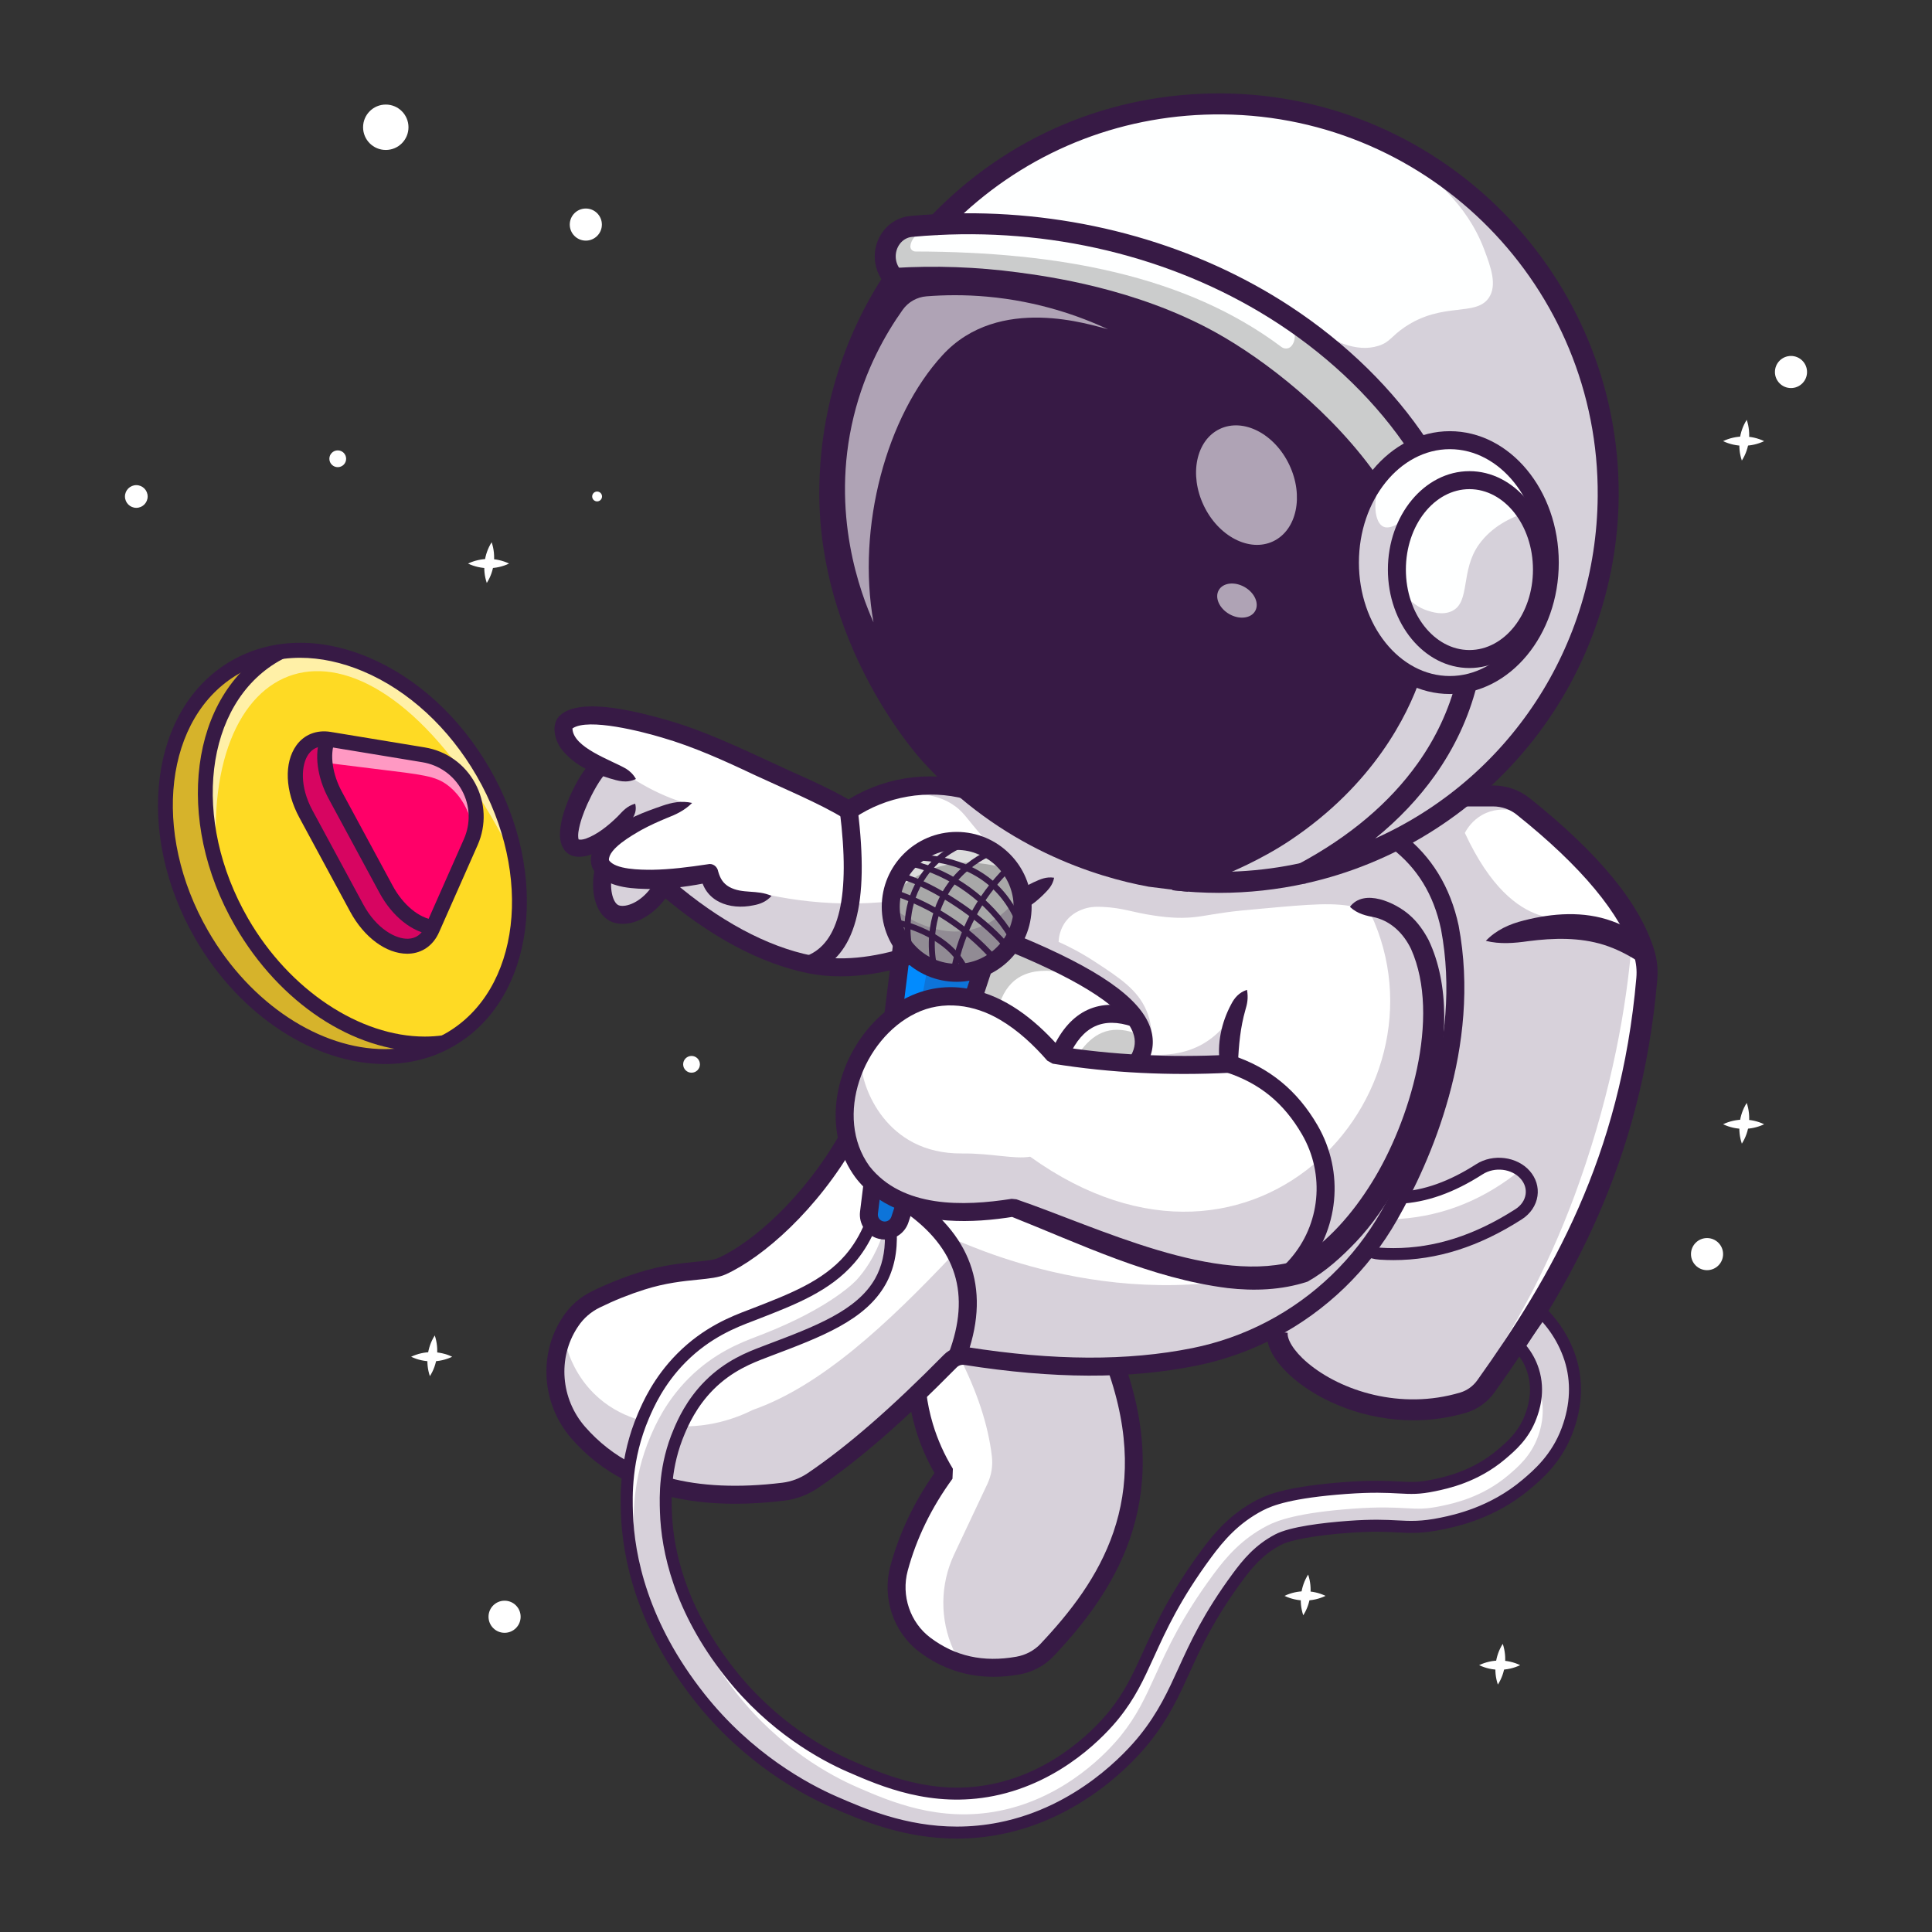 <?xml version="1.0" encoding="utf-8"?>
<!-- Generator: Adobe Illustrator 25.0.0, SVG Export Plug-In . SVG Version: 6.00 Build 0)  -->
<svg version="1.1" id="Layer_1" xmlns="http://www.w3.org/2000/svg" xmlns:xlink="http://www.w3.org/1999/xlink" x="0px" y="0px"
	 viewBox="0 0 1000 1000" style="enable-background:new 0 0 1000 1000;" xml:space="preserve">
<rect x="0" y="0" width="1000" height="1000" fill="#333333" stroke="none"/>
<style type="text/css">
	.st0{fill:#371A45;}
	.st1{fill:#FEFFFF;}
	.st2{fill:#FFFFFF;}
	.st3{opacity:0.2;}
	.st4{fill:#A8A8A8;}
	.st5{fill:#FEDA24;}
	.st6{fill:#FF0068;}
	.st7{fill:#028BFE;}
	.st8{opacity:0.6;}
	.st9{fill:none;}
</style>
<g>
	<g>
		<g>
			<path class="st0" d="M730,349.42c-8.46,20.01-27.12,55.45-65.42,81.19c-10.98,7.38-21.75,12.73-31.55,16.67
				c-9.47,3.82-17.98,6.3-24.84,7.93c2.41,0.31,4.79,0.62,7.2,0.92c-2.62-0.25-5.26-0.5-7.88-0.74c0.22-0.05,0.45-0.11,0.68-0.17
				c-4.27-0.53-8.55-1.07-12.82-1.61c-17.16-3.15-70.9-15.25-114.45-63.87c-4.36-4.89-51.42-58.86-51.42-134.46
				c0-41.07,12.29-79.28,33.41-111.13c15.66-0.96,37.55-1.19,63.31,2.25c23.1,3.09,59.94,8.28,100.09,30.26
				c41.84,22.9,68.41,53.68,83.62,75.18c-2.44,3.04-18.43,23.71-13.28,52.06C702.11,333.98,726.88,347.75,730,349.42z"/>
		</g>
	</g>
	<g>
		<g>
			<ellipse class="st1" cx="750.44" cy="291.2" rx="51.72" ry="63.36"/>
		</g>
	</g>
	<g>
		<g>
			<g>
				<path class="st2" d="M294.9,434.37c0.12,0.7,0.29,1.33,0.56,1.91c-0.23-0.09-0.48-0.17-0.71-0.25
					C294.79,435.51,294.84,434.95,294.9,434.37z"/>
			</g>
		</g>
		<g>
			<g>
				<path class="st2" d="M301.28,438.28c2.27-0.85,5.09-2.64,8.08-4.89c-0.28,0.51-1.78,3.46-1.68,7.09
					C305.55,439.74,303.42,439.01,301.28,438.28z"/>
			</g>
		</g>
		<g>
			<g>
				<path class="st2" d="M312.16,463.27c-1.54-4.53-1.97-9.23-2.14-10.94c-0.19-1.94-0.2-3.76-0.12-5.38
					c0.93,1.27,1.99,2.13,2.73,2.67C311.48,454.53,311.38,459.31,312.16,463.27z"/>
			</g>
		</g>
		<g>
			<g>
				<path class="st2" d="M852.37,506.64c-7.88,90.88-42.63,153.95-83.26,210.91c-2.86,4-6.94,7-11.64,8.41
					c-50.63,15.22-98.52-18.92-96.36-36.74l-1.94-1.61c24.81-13.28,45.64-33.44,59.9-58.44c22.75-39.91,41.71-94.41,31.38-149.09
					c-3.94-18.45-12.79-33.59-27.42-44.81l-14.99,3.54c16.29-6.86,32.79-15.8,49.52-26.81h15.3c5.63,0,11.13,1.88,15.53,5.4
					c33.05,26.39,55.13,51.78,62.61,75.8C852.34,497.53,852.77,502.1,852.37,506.64z"/>
			</g>
		</g>
		<g>
			<g>
				<path class="st2" d="M300.12,413.52c-3.31,8.08-4.64,15.41-5.21,20.86C294.07,429.33,296.52,421.07,300.12,413.52z"/>
			</g>
		</g>
		<g>
			<g>
				<path class="st2" d="M301.28,438.28c-1.61,0.62-2.95,0.76-3.86,0.25c-0.88-0.5-1.52-1.26-1.96-2.25
					C297.4,436.95,299.34,437.6,301.28,438.28z"/>
			</g>
		</g>
		<g>
			<g>
				<path class="st2" d="M307.69,440.49c0.95,0.33,1.89,0.65,2.84,0.98c-0.26,1.44-0.54,3.31-0.64,5.48
					c-0.4-0.53-0.78-1.13-1.1-1.82C308.03,443.54,307.72,441.96,307.69,440.49z"/>
			</g>
		</g>
		<g>
			<g>
				<path class="st2" d="M331.51,470.71c-5.26,3.07-10.51,3.6-13.84,1.77c-2.73-1.51-4.64-4.86-5.49-9.19
					c1.33,3.99,3.52,7.82,7.12,9.29C322.63,473.97,327.07,473.27,331.51,470.71z"/>
			</g>
		</g>
		<g>
			<g>
				<path class="st2" d="M339.98,463.22c0.59-0.76,1.18-1.55,1.74-2.39C341.18,461.67,340.59,462.47,339.98,463.22z"/>
			</g>
		</g>
		<g>
			<g>
				<path class="st2" d="M719.06,629.16c-14.26,25-35.08,45.15-59.9,58.44c-0.43,0.23-0.87,0.45-1.3,0.68
					c-12.4,6.47-25.76,11.25-39.77,14.06c-13.14,2.65-26.66,4.17-40.48,4.75l-0.12,0.02c-24.95,1.04-50.93-1.02-77.63-5.23
					c-2.93-0.47-5.9,0.51-7.98,2.62c-5.68,5.76-11.36,11.39-17.05,16.85h-0.02c-17.97,17.24-36,32.71-54.11,45.02
					c-4.55,3.09-9.78,5.06-15.22,5.73c-22.83,2.79-43.14,2-60.69-2.73l-19.52-7.48c-9.85-5.06-18.53-11.82-25.96-20.34
					c-13.83-15.86-15.89-39.15-4.45-56.82c0.22-0.33,0.45-0.67,0.67-1.01c3.21-4.78,7.67-8.6,12.85-11.13
					c6.81-3.35,14.76-6.69,23.74-9.53c20.02-6.35,34.65-4.52,41.65-7.71c17.01-7.77,44.95-30.8,65.17-66.34
					c-2.87-28.32,3.72-50.1,23.42-62.84c0.11-0.93,0.2-1.86,0.31-2.79c0.98-9.06,1.96-18.14,2.93-27.2
					c-8.04,2.11-18.5,4.02-30.66,4.03c-5.01,0.02-10.3-0.29-15.84-1.04c-42.08-5.63-68.04-32.35-75.75-40.95
					c-0.34,0.61-0.7,1.19-1.06,1.77c-0.17,0.29-0.36,0.57-0.56,0.85c-0.56,0.84-1.15,1.63-1.74,2.39c-0.2,0.25-0.4,0.5-0.61,0.74
					c-0.42,0.48-0.82,0.95-1.24,1.4c-0.22,0.23-0.43,0.45-0.64,0.67c-0.22,0.22-0.43,0.43-0.65,0.64l-0.65,0.61
					c-0.22,0.2-0.43,0.4-0.65,0.57c-0.23,0.19-0.45,0.37-0.67,0.54c-0.67,0.54-1.33,1.04-2.02,1.47c-0.22,0.16-0.45,0.29-0.67,0.43
					c-0.23,0.16-0.45,0.29-0.68,0.42c-4.44,2.56-8.88,3.26-12.21,1.88c-3.6-1.47-5.79-5.31-7.12-9.29c0,0-0.02-0.02-0.02-0.03
					c-0.78-3.96-0.68-8.74,0.47-13.66c-0.74-0.54-1.8-1.4-2.73-2.67c0.09-2.17,0.37-4.03,0.64-5.48c-0.95-0.33-1.89-0.65-2.84-0.98
					c-0.11-3.63,1.4-6.58,1.68-7.09c-2.99,2.25-5.82,4.03-8.08,4.89c-1.94-0.68-3.88-1.33-5.82-2c-0.26-0.57-0.43-1.21-0.56-1.91
					c0.57-5.45,1.91-12.77,5.21-20.86c0.02-0.03,0.03-0.06,0.03-0.08c3.55-8.67,8.05-15.11,11.54-19.38
					c-1.63,0-7.76-0.23-13.25-4.93c-5.29-4.56-6.52-10.33-6.81-11.98c-0.02-13.53,46.41-5.9,88.73,14.01
					c24.69,11.61,45.68,20.06,58.97,28.32c5.37-3.63,14.77-8.98,27.64-11.51c15.05-2.96,27.42-0.59,33.97,1.15
					c43.09,33.05,88,48.94,134.77,46.82c23.63-1.07,47.73-6.75,72.34-17.13l14.99-3.54c14.63,11.22,23.48,26.36,27.42,44.81
					C760.77,534.75,741.81,589.25,719.06,629.16z"/>
			</g>
		</g>
		<g>
			<g>
				<path class="st2" d="M708.03,438.8c-24.61,10.38-48.71,16.06-72.34,17.13L708.03,438.8z"/>
			</g>
		</g>
		<g>
			<g>
				<path class="st2" d="M541.92,854.1c-4,4.24-9.29,7-15.04,8.01c-18.31,3.24-34.37-0.36-48.17-10.74
					c-12.1-9.11-17.33-24.9-13.39-39.54c4.56-16.94,12.37-33.36,23.91-49.16c-3.71-6.07-7.84-14.21-10.86-24.32
					c-1.88-6.24-2.95-12.01-3.57-17.01h0.02c5.69-5.46,11.37-11.09,17.05-16.85c2.08-2.11,5.04-3.09,7.98-2.62
					c26.7,4.21,52.68,6.27,77.63,5.23l0.12-0.02C600.84,772.46,577.67,816.2,541.92,854.1z"/>
			</g>
		</g>
	</g>
	<g class="st3">
		<g>
			<path class="st0" d="M791.17,422.19c-1.09-0.57-12.98-6.56-23.98-0.4c-5.06,2.83-7.76,7.02-8.99,9.32
				c13.27,28.56,27.35,38.64,38.11,42.39c3.48,1.21,8.84,2.54,23.96,7.27c10.3,3.22,18.7,6.01,24.27,7.88
				c-2.65,31.85-9.94,74.56-26.88,122.76c-13.72,39.05-32.53,76.05-57.39,110.39c-49.99,13.01-83.33,2.55-99.16-32.59
				c89.22-64.2,124.37-171.31,66.44-253.95l33.02-23.28C770.77,415.38,780.97,418.79,791.17,422.19z"/>
		</g>
	</g>
	<g>
		<g>
			<path class="st1" d="M734.21,231.04c-16.87-25.65-40.53-49.02-69.42-67.96c-51.53-33.77-114.84-50.18-179.64-46.83
				c37.13-38.93,89.66-63.01,147.83-62.45c110.63,1.08,200.3,92.43,199.44,203.06c-0.74,95.49-67.91,175.15-157.57,195.07
				c27.11-14.54,48.34-32.49,63.4-53.66c9.87-13.86,16.84-28.85,20.84-44.58"/>
		</g>
	</g>
	<g>
		<g>
			<path class="st1" d="M730,227.84c-62.53-86.21-152.98-117.78-264.16-108.8c-3.89,5.25-6.39,11.93-4.86,22.77
				c101.89,0.22,188.24,28.36,246.64,106.71L730,227.84z"/>
		</g>
	</g>
	<g class="st3">
		<g>
			<path class="st0" d="M346.99,454.39c6.36,9.66,18.12,24.49,37.45,34.52c30.29,15.71,62.96,11.23,73.11,9.71
				c27.65-4.14,44.07-17.38,69.44-9.7c5.33,1.62,9.47,3.65,12.03,5.04c6.91,1.96,20.46,6.82,32.97,19.01
				c15.54,15.14,20.23,32.57,21.72,39.57c4.87-15.29,1.32-25.6-0.26-29.35c-4.58-10.88-13.78-16.91-26.64-25.34
				c-7.46-4.89-14.12-8.21-18.88-10.34c0.08-1.88,0.54-6.75,4.14-11.12c2.69-3.28,5.84-4.69,7.24-5.3
				c4.18-1.82,7.99-1.84,11.38-1.68c10.77,0.51,14.92,2.74,26.12,4.4c4.07,0.6,8.73,1.29,14.97,1.25c8.03-0.06,11.77-1.28,22.8-2.82
				c5.02-0.7,9.51-1.11,18.48-1.92c25.35-2.3,38.02-3.45,49.46-0.58c4.84,1.22,15.64,3.93,24.25,11.44
				c24.09,21.04,13.59,64.53,12.8,67.63c4.15-7.52,18.51-35.63,10.46-70.53c-4.92-21.33-16.06-35.82-22.48-43
				c-15.02,6.67-33.92,13.18-56.25,16.81c-59.21,9.61-107.79-6.72-132.15-17.07c-4.65-2.1-9.5-4.5-14.48-7.24
				c-10.63-5.85-19.74-12.11-27.41-18.1c-10.65,0.5-21.29,0.99-31.94,1.49c15.22-1.45,23.98,2.34,29.22,6.24
				c4.55,3.38,6.14,6.62,13.32,14.78c6.74,7.67,12.87,13.39,17.07,17.07c-17.83,8-46.15,17.82-81.72,18.36
				c-17.17,0.26-32.25-1.7-44.61-4.27c-1.68,0.75-9.48,4.01-18.62,0.78c-8.15-2.89-12.14-9.09-13.19-10.86
				C360.18,453.61,353.59,454,346.99,454.39z"/>
		</g>
	</g>
	<g>
		<g>
			<path class="st1" d="M626.3,456.11c53.02-29.1,87.59-64.66,103.7-106.7c8.35,5.1,17.72,7.07,27.68,7.22
				c-15.78,40.09-39.32,73.87-78.1,95.29L626.3,456.11z"/>
		</g>
	</g>
	<g>
		<g>
			
				<ellipse transform="matrix(0.707 -0.707 0.707 0.707 -186.879 487.627)" class="st4" cx="495.18" cy="469.4" rx="34.14" ry="34.14"/>
		</g>
	</g>
	<g>
		<g>
			
				<ellipse transform="matrix(0.866 -0.5 0.5 0.866 -197.136 147.802)" class="st5" cx="177.23" cy="441.75" rx="84.13" ry="111.24"/>
		</g>
	</g>
	<g>
		<g>
			<path class="st6" d="M223.7,481c-6.86,15.5-27.93,9.58-39.03-10.97l-13.16-24.35l-13.16-24.35
				c-11.1-20.55-4.51-41.42,12.22-38.66l26.87,4.43l21.81,3.59c20.96,3.45,33.02,25.77,24.42,45.2l-8.95,20.21L223.7,481z"/>
		</g>
	</g>
	<g>
		<g>
			<path class="st7" d="M468.03,495.77c-1.12,8.1-2.24,16.21-3.36,24.31c3.71-1.64,8.41-3.3,13.97-4.4
				c9.28-1.83,17.25-1.33,22.76-0.52c0.95-3.62,1.9-7.24,2.84-10.86c-5.23,0.34-12.92,0.2-21.72-2.33
				C476.51,500.25,471.66,497.89,468.03,495.77z"/>
		</g>
	</g>
	<g>
		<g>
			<path class="st7" d="M454.84,616.8c-2.4,5.35-2.32,9.62-2.07,11.9c0.23,2.08,0.49,4.17,2.07,5.17c2.19,1.39,5.55-0.21,7.24-1.55
				c3.67-2.9,3.64-7.76,3.62-8.53C462.08,621.46,458.46,619.13,454.84,616.8z"/>
		</g>
	</g>
	<g class="st3">
		<g>
			<path class="st0" d="M293.07,696.84c1.65,5.63,5.42,15.58,14.35,24.44c13.45,13.34,29.75,15.42,37.52,16.41
				c21,2.68,37.54-4.33,44.73-7.93c35.29-12.36,69.66-44.4,103.83-80.63c5.4,17.08,6.86,33.46,2.98,48.88l-75.78,68.35
				c-12.14,2.65-68.27,13.93-105.88-11.1c-7.99-5.32-21.01-13.98-24.87-30.09C287,712.87,290.79,702.07,293.07,696.84z"/>
		</g>
	</g>
	<g>
		<g>
			<g>
				<path class="st2" d="M811.31,740.01c-5.51,14.96-15.36,23.29-21.26,28.29c-17.5,14.8-36.57,18.78-43.76,20.27
					c-10.41,2.17-16.36,1.86-23.23,1.49c-5.63-0.29-12.66-0.68-25.15,0.25c-17.81,1.32-30.75,3.68-36.43,6.64
					c-9.95,5.2-15.98,12.68-20.85,19.29c-15.05,20.4-21.83,35.32-27.82,48.46c-5.45,11.96-10.6,23.28-20.54,35.63
					c-7.03,8.71-33.18,37.78-74.68,46.02c-7.76,1.55-15.21,2.2-22.3,2.2c-27.11,0-49.03-9.56-63.34-15.78
					c-15.35-6.67-44.83-22.59-69.8-54.14c-13.61-17.21-22.5-33.9-28.21-49.11c-6.73-18.02-9.02-33.98-9.43-46.35
					c-0.26-8.44-0.92-28.21,8.58-50.34c2.31-5.38,7.71-18,19.71-30.04c13.25-13.31,27.23-18.64,35.58-21.82
					c0.92-0.36,0.74-0.28,2.13-0.82c19.8-7.68,37.18-14.42,49.34-28.43c3.04-3.49,7.34-9.26,10.82-17.92
					c3.46,1.23,6.94,2.47,10.4,3.69c0.02,0.45,0.03,0.88,0.05,1.32c0.36,12.17-2.93,20.03-5.48,24.55
					c-9.93,17.52-32.43,26.01-57.75,35.57c-0.67,0.26-1.3,0.51-2.31,0.9c-7.28,2.76-18.28,6.97-28.47,17.19
					c-9.26,9.31-13.61,19.44-15.47,23.76c-7.71,18.02-7.2,34.03-6.94,41.73c0.36,10.75,2.37,24.7,8.39,40.53
					c5.03,13.28,12.86,27.92,24.89,43.09c22.25,28.09,48.41,42.22,62.04,48.15c16.91,7.37,42.47,18.48,73.66,12.29
					c34.85-6.92,56.95-31.53,62.89-38.9c8.36-10.37,12.57-19.61,17.91-31.33c6.39-14.04,13.64-29.96,29.95-52.08
					c6.67-9.05,14.65-18.36,27.76-25.18c5.37-2.81,15.78-6.77,44.27-8.88c13.78-1.02,21.51-0.62,27.71-0.28
					c6.36,0.34,10.19,0.54,18.03-1.09c6.36-1.33,21.27-4.44,34.85-15.94c4.93-4.17,11.7-9.88,15.36-19.85
					c0.99-2.72,3.77-10.27,2.16-19.46c-0.23-1.38-0.57-2.81-1.04-4.25c-1.44-4.55-3.85-8.69-7.17-12.35
					c-0.11-0.14-0.22-0.26-0.34-0.39c4-5.73,8.02-11.47,12.04-17.21c2.06,2.06,4.66,4.95,7.23,8.69c1.35,1.97,2.68,4.17,3.93,6.63
					c0.33,0.62,0.64,1.24,0.93,1.89c0.16,0.33,1.58,3.4,2.61,6.61c0.5,1.57,0.93,3.15,1.27,4.73
					C816.26,718.23,815.36,729,811.31,740.01z"/>
			</g>
		</g>
	</g>
	<g class="st3">
		<g>
			<g>
				<path class="st0" d="M811.31,740.01c-5.51,14.96-15.36,23.29-21.26,28.29c-17.5,14.8-36.57,18.78-43.76,20.27
					c-10.41,2.17-16.36,1.86-23.23,1.49c-5.63-0.29-12.66-0.68-25.15,0.25c-17.81,1.32-30.75,3.68-36.43,6.64
					c-9.95,5.2-15.98,12.68-20.85,19.29c-15.05,20.4-21.83,35.32-27.82,48.46c-5.45,11.96-10.6,23.28-20.54,35.63
					c-7.03,8.71-33.18,37.78-74.68,46.02c-7.76,1.55-15.21,2.2-22.3,2.2c-27.11,0-49.03-9.56-63.34-15.78
					c-15.35-6.67-44.83-22.59-69.8-54.14c-13.61-17.21-22.5-33.9-28.21-49.11c-4.02-13.64-5.52-25.79-5.85-35.64
					c-0.28-8.44-0.93-28.21,8.57-50.35c2.31-5.38,7.73-17.98,19.71-30.03c13.25-13.31,27.25-18.64,35.6-21.83
					c0.92-0.34,0.73-0.26,2.13-0.81c36.7-14.23,49.34-28.44,49.34-28.44c3.93-4.36,9.43-11.78,13.36-23.37
					c1.43-0.08,2.87-0.16,4.31-0.23c0.36,12.17-2.93,20.03-5.48,24.55c-9.93,17.52-32.43,26.01-57.75,35.57
					c-0.67,0.26-1.3,0.51-2.31,0.9c-7.28,2.76-18.28,6.97-28.47,17.19c-9.26,9.31-13.61,19.44-15.47,23.76
					c-7.71,18.02-7.2,34.03-6.94,41.73c0.36,10.75,2.37,24.7,8.39,40.53c4.59,15.95,13.13,34.4,28.47,53.78
					c22.24,28.1,48.41,42.24,62.02,48.17c16.91,7.36,42.47,18.48,73.68,12.29c34.84-6.92,56.95-31.53,62.89-38.9
					c8.36-10.37,12.57-19.61,17.91-31.33c6.39-14.04,13.64-29.98,29.95-52.08c6.67-9.05,14.65-18.36,27.76-25.2
					c5.35-2.79,15.78-6.75,44.25-8.88c13.78-1.01,21.52-0.61,27.73-0.26c6.36,0.34,10.19,0.54,18.03-1.1
					c6.36-1.32,21.26-4.42,34.85-15.92c4.93-4.17,11.68-9.9,15.35-19.85c1.16-3.13,4.39-12.41,1.13-23.71
					c-0.68-2.37-1.55-4.53-2.54-6.46c-3.62-7.11-8.67-11.3-10.74-12.86c0.84-1.24,1.68-2.5,2.53-3.74
					c3.41-5.09,6.84-10.18,10.27-15.27c4,2.23,6.75,4.39,8.66,6.36c2.2,2.28,3.26,4.33,3.76,6.05c0.06,0.2,0.11,0.39,0.17,0.57
					c2.28,7.81,3.03,9.43,4.5,12.6c0.02,0,0.02,0.02,0.03,0.05c0.05,0.11,0.14,0.31,0.28,0.59
					C816.26,718.23,815.36,729,811.31,740.01z"/>
			</g>
		</g>
	</g>
	<g class="st3">
		<g>
			<path class="st0" d="M445.92,551.37c0.15,10.34,12.02,46.07,52.06,45.66c14.97-0.16,27.11,3.1,35.23,1.67
				c117.62,84.49,223.22-36.98,173.96-130.28c6.2-13,92.21,74.36-27.33,191.54c-53-0.03-104.44-11.67-154.4-34.23
				c-27.15,10.72-57.1,2.65-72.62-18.36C432.16,589.42,443.66,556.89,445.92,551.37z"/>
		</g>
	</g>
	<g class="st3">
		<g>
			<path class="st0" d="M496.59,702.29c8.99,17.76,14.91,35.03,16.81,51.63c0.55,4.87-0.27,9.79-2.36,14.22l-17.14,36.35
				c-7.37,15.63-7.52,33.71-0.41,49.47c8.69,7.85,19.67,10.86,33.38,8.15l37.92-36.22c25.51-28.58,24.42-70.93,12.69-118.78
				L496.59,702.29z"/>
		</g>
	</g>
	<g class="st3">
		<g>
			<path class="st0" d="M461.04,469.39c27.12,19.26,49.89,16.74,68.28-7.63c5.03,24.33-7.28,36.5-31.73,40.15
				c-20.17,1.84-32.59-9.05-38.42-30.78"/>
		</g>
	</g>
	<g class="st3">
		<g>
			<path class="st0" d="M491.69,640.6c6.92,2.14,90.11,44.26,183.44,13.2c21.47-7.15,35.51-23.87,46.98-36.99
				c-13.29,97.73-208.1,101.62-225.53,85.49C496.59,702.29,499.66,660.63,491.69,640.6z"/>
		</g>
	</g>
	<g class="st3">
		<g>
			<path class="st0" d="M311.24,455.1c4.76,23.16,16.37,20.8,32.1,3.1"/>
		</g>
	</g>
	<g class="st3">
		<g>
			<polygon class="st0" points="479.92,501.91 476.69,519.04 502.81,515.55 506.09,504.04 			"/>
		</g>
	</g>
	<g class="st3">
		<g>
			<polygon class="st0" points="469.19,625.61 461.95,636.92 451.86,633.1 451.86,616.8 			"/>
		</g>
	</g>
	<g class="st3">
		<g>
			<path d="M517.55,519.04c4.57-13.12,15-19.19,33.75-15.52l-26.38-12.8l-15.13,12.8l-3.1,11.38L517.55,519.04z"/>
		</g>
	</g>
	<g class="st3">
		<g>
			<path d="M558.73,544.78c6.63-9.36,15.24-14.74,28.89-10.04v13.53L558.73,544.78z"/>
		</g>
	</g>
	<g class="st3">
		<g>
			<path class="st0" d="M593.52,545.75c27.06,2.26,41.73-11.16,50.43-32l-9.5,34.53C617.76,552.09,603.86,551.63,593.52,545.75z"/>
		</g>
	</g>
	<g class="st3">
		<g>
			<path class="st0" d="M317.9,396.01c5.03,4.06,11.61,8.66,19.79,12.81c6.74,3.41,13.03,5.75,18.42,7.37
				c-18.28,7.63-36.55,15.26-54.83,22.89c-1.37-2.4-5.54-10.38-3.6-20.37C300.81,402.52,316.95,396.35,317.9,396.01z"/>
		</g>
	</g>
	<g>
		<g>
			<path class="st2" d="M726.93,619.78l47.56-17.2c15.53,4.02,21.8,11.27,14.84,23.15c-20.73,17.65-48.22,23.2-79.26,22.4
				L726.93,619.78z"/>
		</g>
	</g>
	<g class="st3">
		<g>
			<path class="st0" d="M720.63,631.11c22.89-0.82,44.22-8.38,63.81-23.47c27.58,19.23-32.39,44.05-75.87,41.28L720.63,631.11z"/>
		</g>
	</g>
	<g class="st3">
		<g>
			<path class="st0" d="M724.84,303.62c0.74,1.53,4.73,9.46,13.97,12.41c2.44,0.78,7.99,2.55,12.76,0.24
				c9.62-4.66,4.25-20.89,13.88-34.38c6.68-9.37,16.52-14.04,24.31-16.55c18.91,42.52,4.14,74.19-25.26,74.91
				c-13.16,0.32-27.31-7.85-36.3-28.1L724.84,303.62z"/>
		</g>
	</g>
	<g class="st3">
		<g>
			<path class="st0" d="M730.65,265.08c-4.98,5.4-10.93,9.16-14.55,7.56c-4.49-1.98-6.18-12.56-1.16-25.8
				c-2.89,3.6-19.94,25.51-15.36,55.94c3.89,25.89,20.87,40.89,25.25,44.54c24.64,14.26,40.69,10.65,51.98-2.84
				c-23.2,0.97-44.1-12.16-51.95-32.11C715.54,288.66,729.29,267.15,730.65,265.08z"/>
		</g>
	</g>
	<g class="st3">
		<g>
			<path class="st0" d="M629.41,451.92c46.75-24.83,82.82-55.82,100.6-97.36l30.57,4.78c-17.47,41.93-47.99,74.68-93.92,96.58
				L629.41,451.92z"/>
		</g>
	</g>
	<g class="st3">
		<g>
			<path class="st0" d="M727.68,82.5c12.38,7.66,31.48,22.43,40.6,46.81c3.27,8.74,6.82,18.22,2.33,24.83
				c-6.75,9.92-23.86,1.91-43.45,15.13c-7.2,4.86-7.61,7.77-13.58,9.7c-11.66,3.76-24.22-2.81-32.97-8.92
				c18.1,19.27,36.21,38.53,54.31,57.8c30.28-0.11,58.53,18.82,65.2,46.73c7.21,30.14-2.76,65.89-37.81,80.36
				c-20.69,36.4-39.8,74.02-92.38,99.4c87.9-30.91,159.2-81.69,165.33-210.45C823.1,171.76,788.69,116.85,727.68,82.5z"/>
		</g>
	</g>
	<g class="st3">
		<g>
			<path d="M477.65,118.24c-3.37,2.94-6.19,5.93-6.44,9.13c-0.12,1.52,1.11,2.81,2.63,2.81c74.45,0.14,140.38,12.59,189.43,49.41
				c1.56,1.17,3.8,1.07,5.09-0.39c2.62-2.98,2.25-7.57,0.08-13.15c25.88,17.18,47.78,36.9,61.57,61.77l-18.07,23.08
				c-70.5-82.51-155.64-117.75-253.74-111.14l5.95-22.21L477.65,118.24z"/>
		</g>
	</g>
	<g class="st3">
		<g>
			<path class="st0" d="M165.88,382.53c-16.02,6.7-18.31,24.12,4.56,61.18c9.32,27.96,26.27,45.31,40.78,43.78
				c2.87-0.3,16-2.14,11.12-5.17c-11.34-7.05-24.57-19.66-33.71-42.96C173.16,418.33,165.89,398.24,165.88,382.53z"/>
		</g>
	</g>
	<g class="st3">
		<g>
			<path class="st0" d="M128.2,344.22c-45.12,24.82-54.82,69.49-25.98,135.74c3.71,7.66,28.06,56.05,77.19,64.7
				c11.88,2.09,22.79,1.43,32-0.27c-66.63-28.02-108.69-83.53-105.97-138.55C106.04,393.63,109.4,370.43,128.2,344.22z"/>
		</g>
	</g>
	<g class="st8">
		<g>
			<path class="st2" d="M170.49,395.04c3.86,0.49,12.43,1.56,23.47,2.91c25.19,3.07,31.42,3.67,37.82,8.53
				c3.73,2.83,9.5,8.6,12.78,20.66c0.77-2.81,1.92-8.56,0.21-15.42c-2.4-9.64-8.87-15.12-11.06-16.81l-63.23-10.34
				C170.49,388.05,170.49,391.55,170.49,395.04z"/>
		</g>
	</g>
	<g class="st8">
		<g>
			<path class="st2" d="M111.65,433.4c-1.85-106.42,86.72-127.45,155.6,13.62c-7.61-42.99-30.47-79.81-82.32-104.89
				C128.2,321.33,99.29,373.25,111.65,433.4z"/>
		</g>
	</g>
	<g class="st8">
		<g>
			<path class="st2" d="M573.54,170.43c-14.43-6.7-35.8-14.47-62.56-16.88c-11.6-1.05-22.19-0.9-31.46-0.17
				c-4.92,0.39-9.42,2.94-12.28,6.96c-8.84,12.43-19.43,30.93-25.35,55.13c-12.35,50.43,3.76,92.06,10.23,106.65
				c-8.81-49.44,6.73-106.75,35.74-138.31C517.09,151.98,564.97,168.37,573.54,170.43z"/>
		</g>
	</g>
	<g class="st8">
		<g>
			
				<ellipse transform="matrix(0.903 -0.429 0.429 0.903 -45.499 300.888)" class="st2" cx="645.4" cy="251.48" rx="24.53" ry="32.2"/>
		</g>
	</g>
	<g class="st8">
		<g>
			<ellipse transform="matrix(0.5 -0.866 0.866 0.5 50.921 709.907)" class="st2" cx="640.27" cy="310.85" rx="8.04" ry="10.86"/>
		</g>
	</g>
	<g class="st8">
		<g>
			<path class="st2" d="M463.18,461.76c14.3-12.35,31.59-20.18,59.7-11.64l-31.49-14.66C472.25,439.57,464.94,449.34,463.18,461.76z
				"/>
		</g>
	</g>
	<g>
		<g>
			<ellipse class="st2" cx="199.68" cy="65.87" rx="11.75" ry="11.75"/>
		</g>
	</g>
	<g>
		<g>
			<circle class="st2" cx="303.22" cy="116.24" r="8.31"/>
		</g>
	</g>
	<g>
		<g>
			<circle class="st2" cx="927.01" cy="192.55" r="8.31"/>
		</g>
	</g>
	<g>
		<g>
			<circle class="st2" cx="883.56" cy="649.13" r="8.31"/>
		</g>
	</g>
	<g>
		<g>
			<circle class="st2" cx="261.17" cy="836.83" r="8.31"/>
		</g>
	</g>
	<g>
		<g>
			<ellipse class="st2" cx="70.55" cy="256.98" rx="5.87" ry="5.87"/>
		</g>
	</g>
	<g>
		<g>
			<ellipse class="st2" cx="174.82" cy="237.46" rx="4.34" ry="4.34"/>
		</g>
	</g>
	<g>
		<g>
			<circle class="st2" cx="309.06" cy="256.97" r="2.55"/>
		</g>
	</g>
	<g>
		<g>
			<circle class="st2" cx="357.94" cy="550.89" r="4.34"/>
		</g>
	</g>
	<g>
		<g>
			<g>
				<line class="st9" x1="765.59" y1="861.88" x2="786.82" y2="861.88"/>
			</g>
		</g>
		<g>
			<g>
				<path class="st2" d="M765.59,861.88c6.67-3.17,14.57-3.2,21.24,0C780.16,865.08,772.26,865.06,765.59,861.88L765.59,861.88z"/>
			</g>
		</g>
	</g>
	<g>
		<g>
			<g>
				<line class="st9" x1="777.82" y1="850.85" x2="775.29" y2="871.93"/>
			</g>
		</g>
		<g>
			<g>
				<path class="st2" d="M777.82,850.85c2.36,7,1.44,14.84-2.52,21.08C772.91,864.93,773.87,857.09,777.82,850.85L777.82,850.85z"/>
			</g>
		</g>
	</g>
	<g>
		<g>
			<g>
				<line class="st9" x1="664.86" y1="826.02" x2="686.1" y2="826.02"/>
			</g>
		</g>
		<g>
			<g>
				<path class="st2" d="M664.86,826.02c6.67-3.17,14.57-3.2,21.24,0C679.43,829.22,671.54,829.2,664.86,826.02L664.86,826.02z"/>
			</g>
		</g>
	</g>
	<g>
		<g>
			<g>
				<line class="st9" x1="677.09" y1="814.99" x2="674.57" y2="836.07"/>
			</g>
		</g>
		<g>
			<g>
				<path class="st2" d="M677.09,814.99c2.36,7,1.44,14.84-2.53,21.08C672.19,829.07,673.15,821.24,677.09,814.99L677.09,814.99z"/>
			</g>
		</g>
	</g>
	<g>
		<g>
			<g>
				<line class="st9" x1="891.87" y1="581.91" x2="913.1" y2="581.91"/>
			</g>
		</g>
		<g>
			<g>
				<path class="st2" d="M891.87,581.91c6.67-3.17,14.57-3.2,21.24,0C906.43,585.1,898.54,585.08,891.87,581.91L891.87,581.91z"/>
			</g>
		</g>
	</g>
	<g>
		<g>
			<g>
				<line class="st9" x1="904.1" y1="570.87" x2="901.57" y2="591.95"/>
			</g>
		</g>
		<g>
			<g>
				<path class="st2" d="M904.1,570.87c2.36,7,1.44,14.84-2.52,21.08C899.19,584.95,900.15,577.12,904.1,570.87L904.1,570.87z"/>
			</g>
		</g>
	</g>
	<g>
		<g>
			<g>
				<line class="st9" x1="891.87" y1="228.33" x2="913.1" y2="228.33"/>
			</g>
		</g>
		<g>
			<g>
				<path class="st2" d="M891.87,228.33c6.67-3.17,14.57-3.2,21.24,0C906.43,231.53,898.54,231.51,891.87,228.33L891.87,228.33z"/>
			</g>
		</g>
	</g>
	<g>
		<g>
			<g>
				<line class="st9" x1="904.1" y1="217.3" x2="901.57" y2="238.38"/>
			</g>
		</g>
		<g>
			<g>
				<path class="st2" d="M904.1,217.3c2.36,7,1.44,14.84-2.52,21.08C899.19,231.38,900.15,223.54,904.1,217.3L904.1,217.3z"/>
			</g>
		</g>
	</g>
	<g>
		<g>
			<g>
				<line class="st9" x1="212.8" y1="702.25" x2="234.03" y2="702.25"/>
			</g>
		</g>
		<g>
			<g>
				<path class="st2" d="M212.8,702.25c6.67-3.17,14.57-3.2,21.24,0C227.36,705.45,219.47,705.43,212.8,702.25L212.8,702.25z"/>
			</g>
		</g>
	</g>
	<g>
		<g>
			<g>
				<line class="st9" x1="225.03" y1="691.22" x2="222.5" y2="712.3"/>
			</g>
		</g>
		<g>
			<g>
				<path class="st2" d="M225.03,691.22c2.36,7,1.44,14.84-2.52,21.08C220.12,705.3,221.08,697.46,225.03,691.22L225.03,691.22z"/>
			</g>
		</g>
	</g>
	<g>
		<g>
			<g>
				<line class="st9" x1="242.25" y1="291.7" x2="263.48" y2="291.7"/>
			</g>
		</g>
		<g>
			<g>
				<path class="st2" d="M242.25,291.7c6.67-3.17,14.57-3.2,21.24,0C256.81,294.89,248.92,294.87,242.25,291.7L242.25,291.7z"/>
			</g>
		</g>
	</g>
	<g>
		<g>
			<g>
				<line class="st9" x1="254.48" y1="280.66" x2="251.95" y2="301.74"/>
			</g>
		</g>
		<g>
			<g>
				<path class="st2" d="M254.48,280.66c2.36,7,1.44,14.84-2.52,21.08C249.57,294.74,250.53,286.91,254.48,280.66L254.48,280.66z"/>
			</g>
		</g>
	</g>
	<g>
		<g>
			<path class="st0" d="M614.88,461.52l-7.88-0.74l-0.02-0.26c-4.09-0.51-8.2-1.03-12.29-1.55l-0.29-0.05
				c-26.26-4.82-76.45-19.75-117.52-65.59c-5.41-6.07-52.81-61.42-52.81-138.08c0-40.81,11.87-80.27,34.31-114.13l4.19-2.42
				c21.49-1.32,43.15-0.55,64.36,2.29c15.03,2.01,60.78,8.12,101.99,30.89c25.6,14.15,61.5,41.77,85.48,76.87l-8.97,6.13
				c-22.91-33.53-57.26-59.95-81.76-73.49c-39.42-21.78-83.64-27.69-98.18-29.63c-19.63-2.63-39.65-3.42-59.54-2.37
				c-20.31,31.56-31.03,68.11-31.03,105.87c0,72.63,44.92,125.1,50.05,130.84c38.83,43.33,86.3,57.52,111.24,62.11
				c3.89,0.49,7.78,0.99,11.67,1.47c7.78-1.9,15.56-4.4,23.12-7.46c0.16-0.06,16.29-6.63,30.56-16.15
				c40.84-27.25,57.19-60.85,63.3-78.45l10.26,3.56c-6.56,18.89-24.06,54.9-67.54,83.92c-15.23,10.16-31.83,16.9-32.53,17.18
				c-6.53,2.63-13.2,4.88-19.92,6.72L614.88,461.52z"/>
		</g>
	</g>
	<g>
		<g>
			<path class="st0" d="M674.84,457.35c-2.23,0-4.28-1.38-5.09-3.54c-0.94-2.54,0.13-5.39,2.52-6.68
				c26.31-14.11,47.02-31.61,61.54-52.02c9.41-13.22,16.14-27.61,20-42.77l10.53,2.68c-4.19,16.47-11.49,32.08-21.68,46.39
				c-8.42,11.83-18.74,22.72-30.87,32.59c68.83-30.84,114.58-99.02,115.18-177.2c0.84-107.9-86.22-196.53-194.06-197.58
				c-50.22-0.5-97.38,17.58-134.06,51.17c60.92-0.44,120.45,16.39,168.9,48.13c29.06,19.06,53.61,43.1,70.98,69.52l-9.08,5.97
				c-16.57-25.2-40.04-48.16-67.86-66.41c-50.24-32.92-112.88-49.23-176.38-45.95c-2.23,0.12-4.29-1.14-5.22-3.16
				c-0.93-2.02-0.53-4.4,1-6.01C521.17,70.56,575.04,47.84,633,48.35c113.82,1.11,205.7,94.66,204.82,208.53
				c-0.36,47.02-16.94,92.92-46.67,129.27c-29.32,35.84-70.21,61.08-115.15,71.06C675.62,457.31,675.23,457.35,674.84,457.35z"/>
		</g>
	</g>
	<g>
		<g>
			<g>
				<path class="st0" d="M459.1,148c-3.6-3.53-5.82-8.31-6.26-13.45c-0.96-11.5,7.2-21.7,18.18-22.74c4.63-0.44,9.29-0.78,13.86-1
					l0.52,10.85c-4.4,0.21-8.89,0.53-13.35,0.96c-5.09,0.48-8.85,5.42-8.39,11.01c0.22,2.55,1.3,4.9,3.05,6.61L459.1,148z"/>
			</g>
		</g>
		<g>
			<g>
				<path class="st0" d="M630.96,462.15c-7.97,0-16.06-0.47-24.07-1.39l1.24-10.79c22.04,2.53,44.23,1.37,65.53-3.35l2.35,10.6
					C661.28,460.49,646.12,462.15,630.96,462.15z"/>
			</g>
		</g>
	</g>
	<g>
		<g>
			<path class="st0" d="M750.44,359.22c-31.09,0-56.38-30.51-56.38-68.02s25.29-68.02,56.38-68.02s56.38,30.51,56.38,68.02
				S781.53,359.22,750.44,359.22z M750.44,232.49c-25.95,0-47.07,26.34-47.07,58.71s21.11,58.71,47.07,58.71
				s47.07-26.34,47.07-58.71S776.39,232.49,750.44,232.49z"/>
		</g>
	</g>
	<g>
		<g>
			<path class="st0" d="M760.57,345.77c-23.27,0-42.2-22.85-42.2-50.95s18.93-50.95,42.2-50.95s42.2,22.86,42.2,50.95
				S783.84,345.77,760.57,345.77z M760.57,253.18c-18.14,0-32.89,18.68-32.89,41.64s14.75,41.64,32.89,41.64
				s32.89-18.68,32.89-41.64S778.71,253.18,760.57,253.18z"/>
		</g>
	</g>
	<g>
		<g>
			<path class="st0" d="M499.73,413.61c-19.52-5.25-41.03-1.51-57.7,9.87l-5.25,0.1c-12.26-7.62-32.98-16.25-46.4-22.53
				c-15.34-7.27-31.48-14.59-47.77-19.3c-9.83-2.95-38.17-10.39-46.31-4.71c0.26,9.91,20.02,16.35,27.77,20.86
				c1.86,1.19,3.62,2.72,5.09,5.3c-5,2.37-9.12,0.99-13.83-0.39c-9.09-2.87-17.73-6.62-24.23-14.45c-3.86-4.66-6.31-13.3-1.21-18.12
				c11.04-9.98,42.27-1.19,55.43,2.48c24.39,6.98,49.58,20.26,72.84,30.45c7.95,3.7,15.93,7.45,23.72,12.22l-5.25,0.1
				c18.89-12.92,43.48-16.92,65.51-10.86C502.13,404.61,499.73,413.61,499.73,413.61L499.73,413.61z"/>
		</g>
	</g>
	<g>
		<g>
			<path class="st0" d="M328.76,415.98c1.23,4.71-1.41,8-4.09,11.21c-2.49,3-5.2,5.81-8.21,8.4c-4.92,4.04-10.76,8.4-18.05,7.82
				c-7.32-0.77-9.14-8.01-8.47-13.77c0.59-6.16,2.64-11.93,5-17.45c3.47-7.48,7-14.22,13.34-20.09l6.27,6.88
				c-4.29,4.57-7.84,11.3-10.54,17.22c-2.07,4.66-3.88,9.51-4.62,14.42c-0.21,1.48-0.16,2.93,0.03,3.58
				c0.16,0.47,0.03,0.22-0.16,0.14c0.7,0.46,2.21,0.3,3.8-0.2c6.01-2.08,11.92-6.89,16.6-11.49
				C322.49,419.73,324.34,417.29,328.76,415.98L328.76,415.98z"/>
		</g>
	</g>
	<g>
		<g>
			<path class="st0" d="M358.24,415.6c-4.02,4.01-8.48,6.02-13.04,7.79c-4.52,1.85-8.95,3.88-13.17,6.17
				c-4.93,2.81-17.13,9.75-16.85,15.62c3.14,4.95,16.42,5.02,22.24,5.02c9.53-0.14,19.22-1.4,28.89-2.85
				c2.59-0.7,5.01,1.16,5.42,3.73c1.09,3.76,2.56,6.12,5.67,7.96c6.93,3.85,14.35,1.25,21.95,4.67c-2.69,2.99-5.96,4.27-9.36,4.87
				c-12.33,2.63-25.68-1.97-27.41-15.8l5.42,3.73c-9.92,2.11-20.06,3.52-30.46,3.67c-9.53-0.17-20.69-0.31-28.38-7.33
				c-7.43-7.57-1.16-17.27,5.73-22.24c8.5-6.48,18.11-10.18,27.97-13.56C347.66,415.39,352.7,414.34,358.24,415.6L358.24,415.6z"/>
		</g>
	</g>
	<g>
		<g>
			<path class="st0" d="M322.2,478.19c-2.5,0-4.81-0.54-6.79-1.63c-7.24-3.98-10.25-15.5-7.33-28.01l9.07,2.12
				c-2.19,9.39,0.18,16.33,2.74,17.74c0.99,0.54,3.08,0.78,5.96-0.19c6-2.02,11.56-7.72,14.89-15.23l8.51,3.77
				c-4.37,9.86-12,17.44-20.42,20.29C326.55,477.81,324.31,478.19,322.2,478.19z"/>
		</g>
	</g>
	<g>
		<g>
			<path class="st0" d="M545.61,454.31c-0.77,4.14-3.22,6.41-5.9,9.09c-2.47,2.37-5.06,4.61-8.03,6.25l-5.1-7.79
				c2.52-2.17,5.43-3.75,8.45-5.2C538.5,455.1,541.4,453.68,545.61,454.31L545.61,454.31z"/>
		</g>
	</g>
	<g>
		<g>
			<path class="st0" d="M435.11,505.36c-5.89,0-11.54-0.54-16.94-1.64c-24.6-4.97-50.94-19.07-76.19-40.76l6.07-7.06
				c24.04,20.65,48.93,34.03,71.97,38.69c14.67,2.97,31.64,1.39,50.43-4.69l2.87,8.86C459.73,503.15,446.94,505.36,435.11,505.36z"
				/>
		</g>
	</g>
	<g>
		<g>
			<path class="st0" d="M420.77,503.5l-3.35-8.69c17.1-6.6,22.76-31.06,17.28-74.76l9.24-1.16
				C450.11,468.14,442.74,495.02,420.77,503.5z"/>
		</g>
	</g>
	<g>
		<g>
			<path class="st0" d="M495.18,508.18c-21.39,0-38.79-17.4-38.79-38.79s17.4-38.79,38.79-38.79c21.39,0,38.79,17.4,38.79,38.79
				S516.57,508.18,495.18,508.18z M495.18,439.91c-16.26,0-29.48,13.23-29.48,29.48s13.23,29.48,29.48,29.48
				c16.26,0,29.48-13.23,29.48-29.48S511.44,439.91,495.18,439.91z"/>
		</g>
	</g>
	<g>
		<g>
			<path class="st0" d="M323.14,766.02c-10.4-5.34-19.6-12.55-27.34-21.42c-15.29-17.54-17.28-43.2-4.85-62.41l0.19-0.29
				c0.15-0.23,0.31-0.46,0.46-0.69c3.7-5.5,8.77-9.9,14.73-12.81c7.83-3.85,16.04-7.15,24.38-9.78c11.84-3.75,22.02-4.77,29.46-5.52
				c5.01-0.5,9.35-0.93,11.66-1.99c17.77-8.12,44.16-31.19,63.06-64.4l8.09,4.6c-19.93,35.02-48.15,59.52-67.28,68.27
				c-3.72,1.7-8.52,2.18-14.6,2.79c-7.42,0.74-16.65,1.66-27.57,5.13c-7.9,2.5-15.67,5.62-23.09,9.27c-4.51,2.2-8.32,5.5-11.04,9.55
				c-0.13,0.2-0.32,0.5-0.52,0.78l-0.14,0.21c-10.15,15.69-8.48,36.76,4.09,51.18c6.97,7.98,15.23,14.46,24.58,19.26L323.14,766.02z
				"/>
		</g>
	</g>
	<g>
		<g>
			<path class="st0" d="M380.5,778.34c-13.48,0-25.83-1.5-36.92-4.49l2.42-8.99c16.61,4.48,36.43,5.35,58.91,2.6
				c4.69-0.57,9.24-2.29,13.17-4.96c20.73-14.08,43.13-33.56,70.48-61.28c3.13-3.17,7.62-4.65,12.02-3.95
				c44.92,7.08,83.06,7.24,116.59,0.5c13.43-2.7,26.4-7.28,38.53-13.62c24.82-12.97,45.33-32.79,59.31-57.3
				c16.39-28.75,42.18-85.93,30.85-145.92c-3.83-17.91-12.23-31.68-25.68-41.98l5.67-7.39c15.06,11.55,24.87,27.54,29.14,47.54
				c11.91,63.02-14.86,122.51-31.88,152.37c-14.86,26.07-36.68,47.14-63.09,60.94c-12.92,6.75-26.71,11.63-41.01,14.5
				c-34.64,6.96-73.85,6.82-119.88-0.43c-1.44-0.23-2.91,0.25-3.94,1.29c-27.79,28.17-50.63,48.02-71.88,62.45
				c-5.15,3.5-11.12,5.74-17.27,6.49C397.14,777.8,388.62,778.34,380.5,778.34z"/>
		</g>
	</g>
	<g>
		<g>
			<path class="st0" d="M698.72,469.39c7.34-9.74,23.56-2.18,30.74,4.13c4.3,3.71,7.51,8.34,10.02,13.13
				c21.88,46.12-4.14,120.96-37.72,156.26c-7.36,7.71-15.51,15.18-24.99,20.47c-13.58,4.47-27.83,4.86-41.31,3.33
				c-39.8-5.02-75.96-22.68-112.69-37.27c-0.06-0.02,2.43,0.24,2.42,0.24c-11.35,1.85-22.97,2.85-34.7,2.04
				c-17.86-1.16-36.75-7.57-47.87-22.47c-30.07-41.31,11.81-110.83,63.34-96.35c17.4,4.63,31.76,16.89,43.19,30.02l-2.79-1.56
				c29.54,4.77,59.61,6.12,89.54,4.6l-4.41,4.96c-1.71-10.63,0.73-21.76,5.8-31.17c1.61-3.14,3.94-6.04,8.15-7.41
				c0.78,4.34,0.08,7.4-0.84,10.43c-2.58,9.02-3.44,18.21-3.82,27.54c-0.01,0-4.4,4.97-4.42,4.96c-30.51,1.54-61.24,0.17-91.48-4.71
				l-2.79-1.56c-7.14-8.19-15.13-15.62-24.21-21.01c-13.48-8.11-29.84-10.44-44-3.48c-27.19,13.19-42.45,53.44-23.82,79.16
				c17.07,21.62,48.51,20.77,73.58,16.84l2.44,0.24c41.71,14.25,103.83,45.31,146.85,31.22l-1.28,0.6c7.8-4.9,14.91-11,21.3-17.84
				c6.38-6.86,12.02-14.47,17.01-22.51c19.62-31.36,36.14-85.72,20.41-121c-3.74-7.76-9.92-14.02-18.28-16.27
				C707.21,474,702.66,473.1,698.72,469.39L698.72,469.39z"/>
		</g>
	</g>
	<g>
		<g>
			<path class="st0" d="M669.28,663.42l-6.22-6.92c0.83-0.75,2.54-2.36,4.64-4.75c15.74-17.9,18.24-43.86,6.21-64.6
				c-9.42-16.24-21.88-26.45-39.23-32.13l2.9-8.85c19.38,6.34,33.9,18.22,44.39,36.31c14.04,24.2,11.11,54.51-7.27,75.42
				C672.4,660.5,670.49,662.34,669.28,663.42z"/>
		</g>
	</g>
	<g>
		<g>
			<path class="st0" d="M457.96,641.57c-1.08,0-2.14-0.13-3.16-0.39c-6.29-1.57-10.44-7.62-9.64-14.07l1.89-15.31l9.24,1.14
				l-1.89,15.32c-0.22,1.79,0.93,3.46,2.69,3.9c1.81,0.46,3.68-0.59,4.26-2.34l2.87-8.73l8.84,2.91l-2.87,8.74
				C468.44,638.02,463.52,641.57,457.96,641.57z"/>
		</g>
	</g>
	<g>
		<g>
			
				<rect x="497.51" y="504.23" transform="matrix(0.313 -0.95 0.95 0.313 -135.559 830.394)" class="st0" width="17.17" height="9.31"/>
		</g>
	</g>
	<g>
		<g>
			
				<rect x="445.75" y="502.77" transform="matrix(0.123 -0.992 0.992 0.123 -95.961 906.303)" class="st0" width="37.79" height="9.31"/>
		</g>
	</g>
	<g>
		<g>
			<path class="st0" d="M499.7,703.94l-8.71-3.29c11.62-30.7,4.11-54.76-22.94-73.57l5.31-7.65
				C504,640.73,512.86,669.16,499.7,703.94z"/>
		</g>
	</g>
	<g>
		<g>
			<path class="st0" d="M514.29,867.91c-14.17,0-27.02-4.29-38.36-12.82c-13.46-10.13-19.53-28-15.09-44.48
				c4.55-16.89,12.23-33.09,22.85-48.19c-4.12-7.2-7.4-14.83-9.77-22.73c-1.73-5.79-2.99-11.77-3.72-17.78l9.24-1.14
				c0.67,5.49,1.82,10.95,3.4,16.24c2.43,8.12,5.92,15.93,10.37,23.22L493,765.4c-10.87,14.89-18.67,30.91-23.17,47.62
				c-3.46,12.84,1.24,26.75,11.7,34.62c12.85,9.67,27.43,12.9,44.55,9.87c4.8-0.85,9.22-3.2,12.45-6.62
				c30.62-32.46,58.69-74.74,34.69-142.26l8.77-3.12c25.83,72.67-6.04,119.28-36.69,151.77c-4.59,4.87-10.84,8.2-17.6,9.4
				C523.11,867.5,518.64,867.91,514.29,867.91z"/>
		</g>
	</g>
	<g>
		<g>
			<g>
				<path class="st0" d="M495.27,951.65c-27.75,0-49.91-9.65-64.58-16.03c-15.62-6.8-45.61-22.99-70.99-55.06
					c-30.27-38.24-37.54-74.02-38.31-97.29c-0.28-8.65-0.95-28.9,8.82-51.67c2.38-5.55,7.96-18.54,20.36-31
					c13.72-13.78,28.09-19.26,36.68-22.53l2.11-0.81c19.57-7.59,36.46-14.14,48.13-27.58c4.22-4.87,7.68-10.6,10.28-17.04l1.11-2.76
					l15.16,5.39l0.1,2.08c0.52,10.53-1.44,19.79-5.83,27.54c-10.48,18.5-33.13,27.05-59.35,36.95l-2.31,0.89
					c-7.03,2.68-17.66,6.73-27.38,16.49c-8.85,8.89-13.03,18.63-14.81,22.79c-7.45,17.36-6.94,32.92-6.7,40.39
					c0.64,19.32,6.81,49.18,32.63,81.79c21.82,27.56,47.48,41.43,60.83,47.24c16.56,7.2,41.58,18.09,71.82,12.09
					c33.82-6.71,55.3-30.63,61.08-37.81c8.11-10.06,12.25-19.15,17.49-30.66c6.47-14.2,13.79-30.28,30.27-52.63
					c6.9-9.35,15.16-18.98,28.83-26.11c5.61-2.92,16.42-7.06,45.47-9.22c14-1.04,21.83-0.62,28.12-0.28
					c6.31,0.34,9.78,0.53,17.23-1.03c6.14-1.28,20.49-4.27,33.48-15.26c4.93-4.17,11.06-9.36,14.44-18.54
					c1.06-2.89,4.29-11.67,1.09-21.7c-1.36-4.26-3.66-8.15-6.84-11.57l-1.71-1.84l15.6-22.3l2.62,2.61
					c5.31,5.3,9.59,11.39,12.71,18.09c0.39,0.83,1.74,3.8,2.75,6.97c3.96,12.38,3.47,25.45-1.45,38.83
					c-5.78,15.72-16.03,24.39-22.16,29.57c-18.1,15.31-37.74,19.41-45.14,20.95c-10.81,2.25-16.93,1.93-24.02,1.55
					c-5.58-0.3-12.48-0.66-24.77,0.25c-17.15,1.27-29.98,3.57-35.22,6.3c-9.36,4.88-15.13,12.04-19.8,18.38
					c-14.85,20.13-21.56,34.88-27.49,47.89c-5.54,12.17-10.77,23.65-20.97,36.3c-7.19,8.92-33.96,38.69-76.49,47.13
					C510.65,950.89,502.94,951.65,495.27,951.65z M452.36,637.7c-2.7,5.98-6.11,11.37-10.18,16.05
					c-12.68,14.6-30.24,21.41-50.57,29.3l-2.13,0.82c-8.13,3.1-21.72,8.28-34.5,21.11c-11.56,11.62-16.81,23.85-19.05,29.07
					c-9.23,21.5-8.59,40.78-8.32,49.02c0.73,22.34,7.74,56.72,36.97,93.64c24.55,31.01,53.52,46.65,68.6,53.22
					c14.19,6.18,35.64,15.51,62.1,15.51c7.26,0,14.56-0.72,21.7-2.13c40.48-8.03,66-36.42,72.86-44.94
					c9.71-12.04,14.77-23.17,20.14-34.95c6.06-13.31,12.92-28.37,28.15-49.02c5.08-6.89,11.39-14.7,21.92-20.2
					c7.75-4.04,24.74-6.03,37.63-6.99c12.68-0.94,19.8-0.56,25.53-0.26c6.68,0.36,12.43,0.66,22.45-1.42
					c6.98-1.45,25.5-5.32,42.4-19.61c5.66-4.79,15.13-12.8,20.34-26.98c4.43-12.05,4.89-23.76,1.37-34.8
					c-0.92-2.89-2.21-5.71-2.46-6.24c-2.3-4.93-5.29-9.5-8.92-13.61l-8.46,12.1c2.95,3.62,5.15,7.64,6.54,12
					c3.85,12.06,0.07,22.35-1.17,25.73c-3.94,10.72-11.06,16.74-16.25,21.14c-14.19,12.01-29.63,15.23-36.22,16.6
					c-8.25,1.72-12.46,1.49-18.83,1.15c-6.11-0.33-13.73-0.73-27.33,0.27c-27.9,2.07-37.94,5.86-43.06,8.53
					c-12.55,6.54-20.25,15.54-26.7,24.29c-16.1,21.83-23.28,37.59-29.61,51.5c-5.43,11.92-9.71,21.33-18.32,32
					c-6.11,7.58-28.84,32.88-64.71,40c-32.15,6.38-58.24-4.97-75.51-12.48c-13.89-6.05-40.57-20.46-63.22-49.08
					c-26.86-33.93-33.3-65.19-33.96-85.43c-0.26-7.93-0.8-24.42,7.2-43.05c1.92-4.49,6.43-14.99,16.12-24.72
					c10.66-10.71,22.04-15.05,29.57-17.91l2.32-0.89c25.1-9.48,46.77-17.66,56.14-34.2c3.52-6.21,5.23-13.64,5.1-22.12L452.36,637.7
					z"/>
			</g>
		</g>
	</g>
	<g>
		<g>
			<path class="st0" d="M731.61,735.15c-24.88,0-47.56-9.45-61.71-21.36c-10.08-8.49-15.11-17.45-14.17-25.23l10.78,1.31
				c-0.38,3.11,2.69,9.14,10.38,15.61c17,14.31,48.03,24.58,79.01,15.27c3.48-1.05,6.6-3.31,8.78-6.37
				c37.97-53.22,74.22-115.28,82.29-208.22c0.34-3.95-0.05-7.77-1.17-11.36c-6.75-21.72-27.21-46.34-60.81-73.17
				c-3.41-2.72-7.72-4.22-12.14-4.22h-15.3v-10.86h15.3c6.88,0,13.6,2.34,18.92,6.6c35.82,28.61,56.89,54.27,64.41,78.44
				c1.54,4.95,2.08,10.17,1.62,15.53c-8.29,95.54-45.4,159.12-84.27,213.59c-3.57,5.01-8.72,8.72-14.49,10.46
				C749.8,733.93,740.56,735.15,731.61,735.15z"/>
		</g>
	</g>
	<g>
		<g>
			<path class="st0" d="M769.06,486.98c5.53-5.74,12.32-8.71,19.77-10.57c14.65-3.75,30.83-5,45.52,0.35
				c7.49,2.62,14.4,6.86,20.03,12.18l-6.77,8.49c-5.58-3.56-11.33-6.42-17.4-8.36c-12.61-3.96-26.05-3.63-39.29-1.91
				C783.75,488.19,776.29,488.81,769.06,486.98L769.06,486.98z"/>
		</g>
	</g>
	<g>
		<g>
			<g>
				<path class="st0" d="M721.28,652.23c-2.27,0-4.57-0.07-7.05-0.22c-3.05-0.2-5.89-0.96-8.48-2.27l2.81-5.54
					c1.8,0.91,3.9,1.47,6.06,1.61c2.33,0.14,4.52,0.21,6.66,0.21c21.32,0,41.96-6.6,63.11-20.16c2.96-1.9,4.83-4.63,5.27-7.7
					c0.4-2.83-0.5-5.67-2.53-7.99c-4.65-5.3-13.51-6.35-19.76-2.33c-14.96,9.59-29.06,14.57-43.13,15.23l-0.29-6.2
					c12.95-0.61,26.06-5.27,40.07-14.25c8.72-5.61,21.19-4.05,27.78,3.47c3.24,3.71,4.66,8.31,4,12.95
					c-0.68,4.81-3.62,9.2-8.06,12.05C765.56,645.32,743.82,652.23,721.28,652.23z"/>
			</g>
		</g>
	</g>
	<g>
		<g>
			<path class="st0" d="M593.7,550.5l-8.17-4.46c2.04-3.75,2.38-7.42,1.03-11.24c-4.34-12.29-25.5-26.37-62.9-41.85l3.56-8.6
				c41.06,17,62.71,32.04,68.11,47.35C597.58,538.06,597.03,544.39,593.7,550.5z"/>
		</g>
	</g>
	<g>
		<g>
			<path class="st0" d="M553.29,546.71l-8.46-3.88c9.14-19.97,24.46-26.98,44.28-20.28l-2.98,8.82
				C570.88,526.23,560.45,531.1,553.29,546.71z"/>
		</g>
	</g>
	<g>
		<g>
			<path class="st0" d="M495.35,502.2l-3.05-0.58c3.86-20.23,13.2-37.92,27.77-52.59l2.2,2.19
				C508.15,465.44,499.09,482.59,495.35,502.2z"/>
		</g>
	</g>
	<g>
		<g>
			<path class="st0" d="M481.63,498.89c-1.21-6.62-2.86-23.77,7.8-39.89c6.43-9.72,14.85-15.28,20.77-18.22l1.38,2.78
				c-5.59,2.78-13.51,8.01-19.57,17.16c-10.04,15.18-8.47,31.37-7.34,37.62L481.63,498.89z"/>
		</g>
	</g>
	<g>
		<g>
			<path class="st0" d="M469.02,490.17c-1.17-6.35-2.76-22.76,7.87-37.95c6.54-9.35,15.02-14.35,20.98-16.9l1.22,2.85
				c-5.59,2.39-13.54,7.08-19.66,15.83c-9.95,14.23-8.46,29.64-7.36,35.61L469.02,490.17z"/>
		</g>
	</g>
	<g>
		<g>
			<path class="st0" d="M525.19,476.18c-8.6-18.76-24.81-29.09-48.16-30.72l0.21-3.1c24.57,1.71,41.65,12.65,50.76,32.52
				L525.19,476.18z"/>
		</g>
	</g>
	<g>
		<g>
			<path class="st0" d="M521.97,485.25c-10.59-17.82-30.39-32.23-50.44-36.71l0.68-3.03c20.84,4.66,41.42,19.63,52.43,38.16
				L521.97,485.25z"/>
		</g>
	</g>
	<g>
		<g>
			<path class="st0" d="M518.83,489.66c-11.7-13.72-36.61-30.19-52.26-34.55l0.83-2.99c16.42,4.58,41.55,21.18,53.79,35.53
				L518.83,489.66z"/>
		</g>
	</g>
	<g>
		<g>
			<path class="st0" d="M512.84,496.55c-13.72-15.31-30.4-26.2-51-33.32l1.01-2.93c21.11,7.29,38.22,18.47,52.3,34.18L512.84,496.55
				z"/>
		</g>
	</g>
	<g>
		<g>
			<path class="st0" d="M498.22,502.53c-5.92-13.49-22.74-21.21-35.35-23.74l0.61-3.04c13.34,2.67,31.18,10.95,37.58,25.53
				L498.22,502.53z"/>
		</g>
	</g>
	<g>
		<g>
			<path class="st0" d="M199.25,550.74c-35.73,0-74.73-24.26-98.23-64.97c-31.74-54.97-23.37-119.44,18.65-143.7
				c20.54-11.86,45.84-12.48,71.26-1.74c25.04,10.58,47.24,30.98,62.52,57.44c31.74,54.97,23.37,119.44-18.65,143.7
				C223.89,547.76,211.77,550.74,199.25,550.74z M155.38,340.47c-11.43,0-22.24,2.77-31.83,8.31
				c-38.32,22.12-45.41,81.83-15.81,133.1c22.07,38.23,58.42,61.14,91.37,61.14c11.23,0,22.07-2.66,31.81-8.29
				c38.32-22.12,45.41-81.83,15.81-133.1l0,0c-14.44-25.01-35.33-44.24-58.82-54.17C176.85,342.8,165.85,340.47,155.38,340.47z"/>
		</g>
	</g>
	<g>
		<g>
			<path class="st0" d="M219.52,544.31c-36.5,0-74.71-24.99-97.85-65.04c-31.73-54.97-23.36-119.44,18.66-143.71
				c1.13-0.66,2.15-1.21,3.13-1.69l3.42,6.96c-0.81,0.4-1.68,0.87-2.66,1.44c-38.32,22.14-45.42,81.85-15.83,133.12
				c21.47,37.17,57.95,61.14,91.47,61.14c3.19,0,6.35-0.22,9.47-0.66l1.09,7.68C226.83,544.06,223.18,544.31,219.52,544.31z"/>
		</g>
	</g>
	<g>
		<g>
			<path class="st0" d="M210.78,493.65c-10.83,0-22.34-8.45-29.53-21.77l-26.32-48.71c-7.38-13.65-7.99-28.29-1.57-37.3
				c4.04-5.67,10.54-8.23,17.83-7.03l48.68,8.02c11.18,1.84,20.69,8.62,26.08,18.59s5.85,21.64,1.26,32l-19.97,45.12
				c-2.99,6.76-8.7,10.79-15.65,11.06C211.32,493.64,211.05,493.65,210.78,493.65z M167.63,386.3c-3.35,0-6.01,1.37-7.95,4.08
				c-3.74,5.25-4.69,16.59,2.07,29.11l26.32,48.71c6.76,12.52,16.8,17.95,23.21,17.69c4.06-0.16,7.04-2.33,8.86-6.45l19.97-45.12
				c3.61-8.15,3.25-17.33-0.99-25.17c-4.24-7.84-11.71-13.18-20.51-14.62l-48.68-8.02C169.14,386.36,168.37,386.3,167.63,386.3z"/>
		</g>
	</g>
	<g>
		<g>
			<path class="st0" d="M223.74,483.82c-10.23-1.12-20.68-9.41-27.29-21.64l-26.32-48.71c-6.01-11.14-7.58-23.21-4.19-32.29
				l7.27,2.71c-2.58,6.91-1.14,16.84,3.75,25.9l26.32,48.71c5.33,9.87,13.7,16.78,21.31,17.62L223.74,483.82z"/>
		</g>
	</g>
</g>
</svg>
